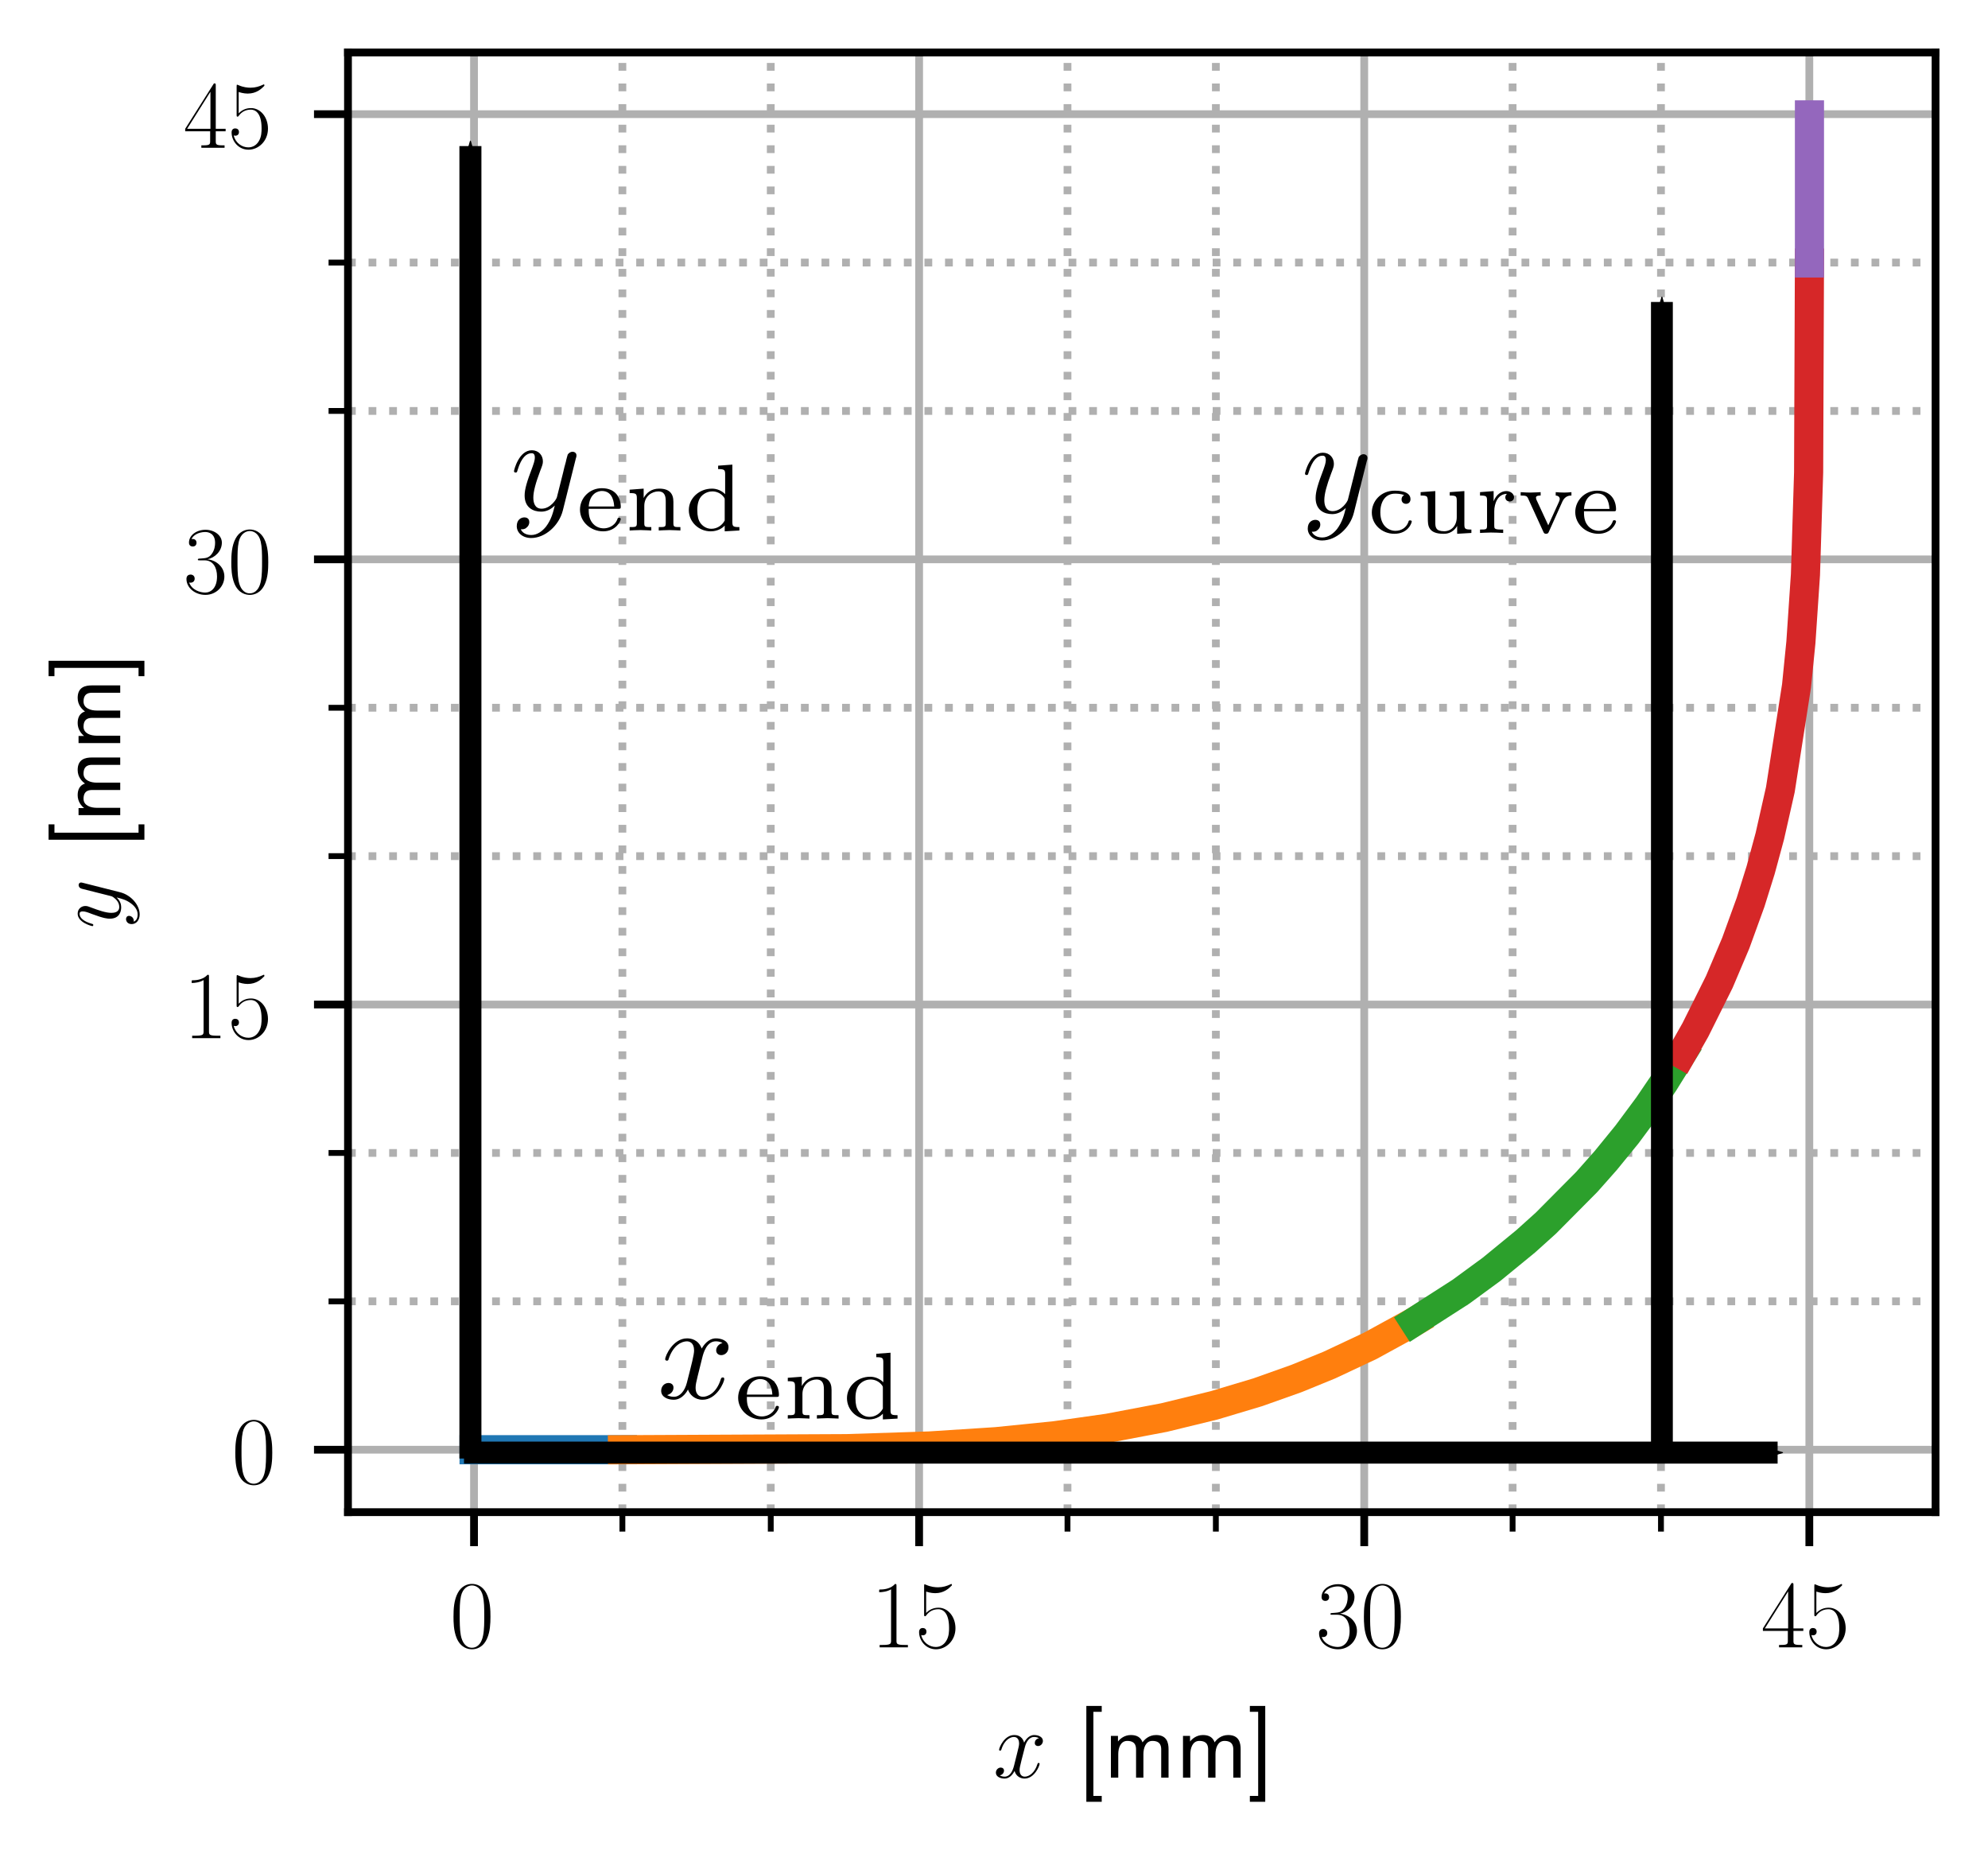 <?xml version="1.0" encoding="UTF-8" standalone="no"?>
<!-- Created with matplotlib (https://matplotlib.org/) -->

<svg
   xmlns:ns1="http://www.iki.fi/pav/software/textext/"
   xmlns:dc="http://purl.org/dc/elements/1.1/"
   xmlns:cc="http://creativecommons.org/ns#"
   xmlns:rdf="http://www.w3.org/1999/02/22-rdf-syntax-ns#"
   xmlns:svg="http://www.w3.org/2000/svg"
   xmlns="http://www.w3.org/2000/svg"
   xmlns:xlink="http://www.w3.org/1999/xlink"
   xmlns:sodipodi="http://sodipodi.sourceforge.net/DTD/sodipodi-0.dtd"
   xmlns:inkscape="http://www.inkscape.org/namespaces/inkscape"
   height="190.498pt"
   version="1.1"
   viewBox="0 0 204.708 190.498"
   width="204.708pt"
   id="svg576"
   sodipodi:docname="design.svg"
   inkscape:version="0.92.5 (2060ec1f9f, 2020-04-08)">
  <sodipodi:namedview
     pagecolor="#ffffff"
     bordercolor="#666666"
     borderopacity="1"
     objecttolerance="10"
     gridtolerance="10"
     guidetolerance="10"
     inkscape:pageopacity="0"
     inkscape:pageshadow="2"
     inkscape:window-width="1920"
     inkscape:window-height="1023"
     id="namedview578"
     showgrid="false"
     inkscape:zoom="3.2777778"
     inkscape:cx="125.86486"
     inkscape:cy="127.12882"
     inkscape:window-x="0"
     inkscape:window-y="28"
     inkscape:window-maximized="1"
     inkscape:current-layer="axes_1"
     fit-margin-top="5"
     fit-margin-left="5"
     fit-margin-bottom="5"
     fit-margin-right="5"
     inkscape:snap-global="false" />
  <defs
     id="defs4"
     style="stroke-linecap:butt;stroke-linejoin:round">
    <marker
       inkscape:stockid="Arrow1Send"
       orient="auto"
       refY="0"
       refX="0"
       id="Arrow1Send"
       style="overflow:visible;stroke-linecap:butt;stroke-linejoin:round"
       inkscape:isstock="true">
      <path
         id="path1614"
         d="M 0,0 5,-5 -12.5,0 5,5 Z"
         style="fill:#000000;fill-opacity:1;fill-rule:evenodd;stroke:#000000;stroke-width:1pt;stroke-linecap:butt;stroke-linejoin:round;stroke-opacity:1"
         transform="matrix(-0.2,0,0,-0.2,-1.2,0)"
         inkscape:connector-curvature="0" />
    </marker>
    <marker
       inkscape:stockid="Arrow1Sstart"
       orient="auto"
       refY="0"
       refX="0"
       id="Arrow1Sstart"
       style="overflow:visible;stroke-linecap:butt;stroke-linejoin:round"
       inkscape:isstock="true">
      <path
         id="path1611"
         d="M 0,0 5,-5 -12.5,0 5,5 Z"
         style="fill:#000000;fill-opacity:1;fill-rule:evenodd;stroke:#000000;stroke-width:1pt;stroke-linecap:butt;stroke-linejoin:round;stroke-opacity:1"
         transform="matrix(0.2,0,0,0.2,1.2,0)"
         inkscape:connector-curvature="0" />
    </marker>
    <style
       type="text/css"
       id="style2">
*{stroke-linecap:butt;stroke-linejoin:round;}
  </style>
    <marker
       inkscape:stockid="Arrow1Sstart"
       orient="auto"
       refY="0"
       refX="0"
       id="Arrow1Sstart-0"
       style="overflow:visible;stroke-linecap:butt;stroke-linejoin:round"
       inkscape:isstock="true">
      <path
         inkscape:connector-curvature="0"
         id="path1611-5"
         d="M 0,0 5,-5 -12.5,0 5,5 Z"
         style="fill:#000000;fill-opacity:1;fill-rule:evenodd;stroke:#000000;stroke-width:1pt;stroke-linecap:butt;stroke-linejoin:round;stroke-opacity:1"
         transform="matrix(0.2,0,0,0.2,1.2,0)" />
    </marker>
    <marker
       inkscape:stockid="Arrow1Send"
       orient="auto"
       refY="0"
       refX="0"
       id="Arrow1Send-8"
       style="overflow:visible;stroke-linecap:butt;stroke-linejoin:round"
       inkscape:isstock="true">
      <path
         inkscape:connector-curvature="0"
         id="path1614-5"
         d="M 0,0 5,-5 -12.5,0 5,5 Z"
         style="fill:#000000;fill-opacity:1;fill-rule:evenodd;stroke:#000000;stroke-width:1pt;stroke-linecap:butt;stroke-linejoin:round;stroke-opacity:1"
         transform="matrix(-0.2,0,0,-0.2,-1.2,0)" />
    </marker>
    <marker
       inkscape:stockid="Arrow1Sstart"
       orient="auto"
       refY="0"
       refX="0"
       id="Arrow1Sstart-0-0"
       style="overflow:visible;stroke-linecap:butt;stroke-linejoin:round"
       inkscape:isstock="true">
      <path
         inkscape:connector-curvature="0"
         id="path1611-5-7"
         d="M 0,0 5,-5 -12.5,0 5,5 Z"
         style="fill:#000000;fill-opacity:1;fill-rule:evenodd;stroke:#000000;stroke-width:1pt;stroke-linecap:butt;stroke-linejoin:round;stroke-opacity:1"
         transform="matrix(0.2,0,0,0.2,1.2,0)" />
    </marker>
    <marker
       inkscape:stockid="Arrow1Send"
       orient="auto"
       refY="0"
       refX="0"
       id="Arrow1Send-8-3"
       style="overflow:visible;stroke-linecap:butt;stroke-linejoin:round"
       inkscape:isstock="true">
      <path
         inkscape:connector-curvature="0"
         id="path1614-5-8"
         d="M 0,0 5,-5 -12.5,0 5,5 Z"
         style="fill:#000000;fill-opacity:1;fill-rule:evenodd;stroke:#000000;stroke-width:1pt;stroke-linecap:butt;stroke-linejoin:round;stroke-opacity:1"
         transform="matrix(-0.2,0,0,-0.2,-1.2,0)" />
    </marker>
  </defs>
  <g
     id="figure_1"
     style="stroke-linecap:butt;stroke-linejoin:round"
     transform="translate(-5.892,-19.702)">
    <g
       id="patch_1"
       style="stroke-linecap:butt;stroke-linejoin:round" />
    <g
       id="axes_1"
       style="stroke-linecap:butt;stroke-linejoin:round">
      <g
         id="patch_2"
         style="stroke-linecap:butt;stroke-linejoin:round">
        <path
           d="M 41.725,175.382 H 205.2 V 25.102 H 41.725 Z"
           style="fill:#ffffff;stroke-linecap:butt;stroke-linejoin:round"
           id="path9"
           inkscape:connector-curvature="0" />
      </g>
      <g
         id="matplotlib.axis_1"
         style="stroke-linecap:butt;stroke-linejoin:round">
        <g
           id="xtick_1"
           style="stroke-linecap:butt;stroke-linejoin:round">
          <g
             id="line2d_1"
             style="stroke-linecap:butt;stroke-linejoin:round">
            <path
               clip-path="url(#p5f405e7266)"
               d="M 54.703,175.382 V 25.102"
               style="fill:none;stroke:#b0b0b0;stroke-width:0.8;stroke-linecap:square;stroke-linejoin:round"
               id="path12"
               inkscape:connector-curvature="0" />
          </g>
          <g
             id="line2d_2"
             style="stroke-linecap:butt;stroke-linejoin:round">
            <defs
               id="defs16">
              <path
                 d="M 0,0 V 3.5"
                 id="m0671fa38b4"
                 style="stroke:#000000;stroke-width:0.8;stroke-linecap:butt;stroke-linejoin:round"
                 inkscape:connector-curvature="0" />
            </defs>
            <g
               id="g20"
               style="stroke-linecap:butt;stroke-linejoin:round">
              <use
                 style="stroke:#000000;stroke-width:0.8;stroke-linecap:butt;stroke-linejoin:round"
                 x="54.703"
                 xlink:href="#m0671fa38b4"
                 y="175.382"
                 id="use18"
                 width="100%"
                 height="100%" />
            </g>
          </g>
          <g
             id="text_1"
             style="stroke-linecap:butt;stroke-linejoin:round">
            <!-- $0$ -->
            <defs
               id="defs24">
              <path
                 d="M 42,31.641 C 42,37.75 41.906,48.125 37.703,56.109 34,63.109 28.094,65.594 22.906,65.594 18.094,65.594 12,63.406 8.203,56.203 4.203,48.719 3.797,39.438 3.797,31.641 3.797,25.953 3.906,17.281 7,9.672 11.297,-0.609 19,-2 22.906,-2 27.5,-2 34.5,-0.109 38.594,9.375 41.594,16.281 42,24.359 42,31.641 Z M 22.906,-0.406 c -6.406,0 -10.203,5.484 -11.609,13.094 -1.094,5.875 -1.094,14.469 -1.094,20.062 0,7.688 0,14.078 1.297,20.172 C 13.406,61.391 19,64 22.906,64 27,64 32.297,61.297 34.203,53.125 35.5,47.438 35.594,40.734 35.594,32.75 c 0,-6.5 0,-14.484 -1.188,-20.375 -2.109,-10.891 -8,-12.781 -11.5,-12.781 z"
                 id="CMR17-48"
                 inkscape:connector-curvature="0"
                 style="stroke-linecap:butt;stroke-linejoin:round" />
            </defs>
            <g
               transform="matrix(0.1,0,0,-0.1,52.212,189.3)"
               id="g28"
               style="stroke-linecap:butt;stroke-linejoin:round">
              <use
                 transform="scale(0.996)"
                 xlink:href="#CMR17-48"
                 id="use26"
                 style="stroke-linecap:butt;stroke-linejoin:round"
                 x="0"
                 y="0"
                 width="100%"
                 height="100%" />
            </g>
          </g>
        </g>
        <g
           id="xtick_2"
           style="stroke-linecap:butt;stroke-linejoin:round">
          <g
             id="line2d_3"
             style="stroke-linecap:butt;stroke-linejoin:round">
            <path
               clip-path="url(#p5f405e7266)"
               d="M 100.536,175.382 V 25.102"
               style="fill:none;stroke:#b0b0b0;stroke-width:0.8;stroke-linecap:square;stroke-linejoin:round"
               id="path32"
               inkscape:connector-curvature="0" />
          </g>
          <g
             id="line2d_4"
             style="stroke-linecap:butt;stroke-linejoin:round">
            <g
               id="g37"
               style="stroke-linecap:butt;stroke-linejoin:round">
              <use
                 style="stroke:#000000;stroke-width:0.8;stroke-linecap:butt;stroke-linejoin:round"
                 x="100.536"
                 xlink:href="#m0671fa38b4"
                 y="175.382"
                 id="use35"
                 width="100%"
                 height="100%" />
            </g>
          </g>
          <g
             id="text_2"
             style="stroke-linecap:butt;stroke-linejoin:round">
            <!-- $15$ -->
            <defs
               id="defs42">
              <path
                 d="M 26.594,63.406 C 26.594,65.5 26.5,65.5 25.094,65.5 21.203,61.188 15.297,59.797 9.703,59.797 c -0.297,0 -0.797,0 -0.906,-0.297 C 8.703,59.297 8.703,59.094 8.703,57 11.797,57 17,57.594 21,59.984 V 7.203 C 21,3.688 20.797,2.5 12.203,2.5 h -3 V 0 C 14,0 19,0 23.797,0 28.594,0 33.594,0 38.406,0 v 2.5 h -3 c -8.609,0 -8.812,1.094 -8.812,4.656 z"
                 id="CMR17-49"
                 inkscape:connector-curvature="0"
                 style="stroke-linecap:butt;stroke-linejoin:round" />
              <path
                 d="M 11.406,57.688 C 12.406,57.281 16.5,56 20.703,56 30,56 35.094,61.109 38,64.062 38,64.953 38,65.5 37.406,65.5 c -0.109,0 -0.312,0 -1.109,-0.453 -3.5,-1.641 -7.594,-2.969 -12.594,-2.969 -3,0 -7.5,0.406 -12.406,2.594 -1.094,0.5 -1.297,0.5 -1.391,0.5 -0.5,0 -0.609,-0.109 -0.609,-2.094 v -28.656 c 0,-1.781 0,-2.281 1,-2.281 0.5,0 0.703,0.203 1.203,0.891 3.203,4.484 7.594,6.375 12.594,6.375 3.5,0 11,-2.188 11,-19.266 0,-3.188 0,-8.969 -3,-13.562 -2.5,-4.094 -6.391,-6.188 -10.688,-6.188 C 14.797,0.391 8.094,5 6.297,12.719 6.703,12.609 7.5,12.422 7.906,12.422 c 1.297,0 3.797,0.703 3.797,3.797 C 11.703,18.906 9.797,20 7.906,20 5.594,20 4.094,18.594 4.094,15.797 4.094,7.094 11,-2 21.594,-2 c 10.312,0 20.109,8.875 20.109,21.75 0,11.969 -7.797,21.25 -17.5,21.25 -5.109,0 -9.406,-1.891 -12.797,-5.469 z"
                 id="CMR17-53"
                 inkscape:connector-curvature="0"
                 style="stroke-linecap:butt;stroke-linejoin:round" />
            </defs>
            <g
               transform="matrix(0.1,0,0,-0.1,95.555,189.3)"
               id="g48"
               style="stroke-linecap:butt;stroke-linejoin:round">
              <use
                 transform="scale(0.996)"
                 xlink:href="#CMR17-49"
                 id="use44"
                 style="stroke-linecap:butt;stroke-linejoin:round"
                 x="0"
                 y="0"
                 width="100%"
                 height="100%" />
              <use
                 transform="matrix(0.996,0,0,0.996,45.69,0)"
                 xlink:href="#CMR17-53"
                 id="use46"
                 style="stroke-linecap:butt;stroke-linejoin:round"
                 x="0"
                 y="0"
                 width="100%"
                 height="100%" />
            </g>
          </g>
        </g>
        <g
           id="xtick_3"
           style="stroke-linecap:butt;stroke-linejoin:round">
          <g
             id="line2d_5"
             style="stroke-linecap:butt;stroke-linejoin:round">
            <path
               clip-path="url(#p5f405e7266)"
               d="M 146.369,175.382 V 25.102"
               style="fill:none;stroke:#b0b0b0;stroke-width:0.8;stroke-linecap:square;stroke-linejoin:round"
               id="path52"
               inkscape:connector-curvature="0" />
          </g>
          <g
             id="line2d_6"
             style="stroke-linecap:butt;stroke-linejoin:round">
            <g
               id="g57"
               style="stroke-linecap:butt;stroke-linejoin:round">
              <use
                 style="stroke:#000000;stroke-width:0.8;stroke-linecap:butt;stroke-linejoin:round"
                 x="146.369"
                 xlink:href="#m0671fa38b4"
                 y="175.382"
                 id="use55"
                 width="100%"
                 height="100%" />
            </g>
          </g>
          <g
             id="text_3"
             style="stroke-linecap:butt;stroke-linejoin:round">
            <!-- $30$ -->
            <defs
               id="defs61">
              <path
                 d="M 22.094,33.703 C 31,33.703 34.906,25.969 34.906,17.031 34.906,5 28.5,0.391 22.703,0.391 c -5.297,0 -13.906,2.641 -16.609,10.438 0.5,-0.203 1,-0.203 1.5,-0.203 2.406,0 4.203,1.594 4.203,4.188 C 11.797,17.703 9.594,19 7.594,19 5.906,19 3.297,18.203 3.297,14.469 3.297,5.234 12.297,-2 22.906,-2 34,-2 42.5,6.719 42.5,16.953 c 0,9.719 -8,16.75 -17.5,17.844 C 32.594,36.375 39.906,43.062 39.906,52.016 39.906,59.688 32,65.297 23,65.297 c -9.094,0 -17.094,-5.469 -17.094,-13.281 C 5.906,48.594 8.5,48 9.797,48 c 2.109,0 3.906,1.297 3.906,3.891 0,2.578 -1.797,3.875 -3.906,3.875 -0.391,0 -0.891,0 -1.297,-0.188 C 11.406,61.859 19.297,63 22.797,63 c 3.5,0 10.109,-1.672 10.109,-11.125 0,-2.766 -0.406,-7.688 -3.812,-12.031 C 26.094,36 22.703,36 19.406,35.688 c -0.5,0 -2.812,-0.234 -3.203,-0.234 C 15.5,35.359 15.094,35.266 15.094,34.5 c 0,-0.703 0.109,-0.797 2.109,-0.797 z"
                 id="CMR17-51"
                 inkscape:connector-curvature="0"
                 style="stroke-linecap:butt;stroke-linejoin:round" />
            </defs>
            <g
               transform="matrix(0.1,0,0,-0.1,141.388,189.3)"
               id="g67"
               style="stroke-linecap:butt;stroke-linejoin:round">
              <use
                 transform="scale(0.996)"
                 xlink:href="#CMR17-51"
                 id="use63"
                 style="stroke-linecap:butt;stroke-linejoin:round"
                 x="0"
                 y="0"
                 width="100%"
                 height="100%" />
              <use
                 transform="matrix(0.996,0,0,0.996,45.69,0)"
                 xlink:href="#CMR17-48"
                 id="use65"
                 style="stroke-linecap:butt;stroke-linejoin:round"
                 x="0"
                 y="0"
                 width="100%"
                 height="100%" />
            </g>
          </g>
        </g>
        <g
           id="xtick_4"
           style="stroke-linecap:butt;stroke-linejoin:round">
          <g
             id="line2d_7"
             style="stroke-linecap:butt;stroke-linejoin:round">
            <path
               clip-path="url(#p5f405e7266)"
               d="M 192.202,175.382 V 25.102"
               style="fill:none;stroke:#b0b0b0;stroke-width:0.8;stroke-linecap:square;stroke-linejoin:round"
               id="path71"
               inkscape:connector-curvature="0" />
          </g>
          <g
             id="line2d_8"
             style="stroke-linecap:butt;stroke-linejoin:round">
            <g
               id="g76"
               style="stroke-linecap:butt;stroke-linejoin:round">
              <use
                 style="stroke:#000000;stroke-width:0.8;stroke-linecap:butt;stroke-linejoin:round"
                 x="192.202"
                 xlink:href="#m0671fa38b4"
                 y="175.382"
                 id="use74"
                 width="100%"
                 height="100%" />
            </g>
          </g>
          <g
             id="text_4"
             style="stroke-linecap:butt;stroke-linejoin:round">
            <!-- $45$ -->
            <defs
               id="defs80">
              <path
                 d="M 33.594,64.406 C 33.594,66.5 33.5,66.5 31.703,66.5 L 2,19.594 V 17 H 27.797 V 7.141 C 27.797,3.5 27.594,2.5 20.594,2.5 H 18.703 V 0 c 3.203,0 8.594,0 12,0 3.391,0 8.797,0 12,0 v 2.5 h -1.906 c -7,0 -7.203,1 -7.203,4.641 V 17 h 10.203 v 2.594 H 33.594 Z m -5.5,-6.547 V 19.594 H 4 Z"
                 id="CMR17-52"
                 inkscape:connector-curvature="0"
                 style="stroke-linecap:butt;stroke-linejoin:round" />
            </defs>
            <g
               transform="matrix(0.1,0,0,-0.1,187.221,189.3)"
               id="g86"
               style="stroke-linecap:butt;stroke-linejoin:round">
              <use
                 transform="scale(0.996)"
                 xlink:href="#CMR17-52"
                 id="use82"
                 style="stroke-linecap:butt;stroke-linejoin:round"
                 x="0"
                 y="0"
                 width="100%"
                 height="100%" />
              <use
                 transform="matrix(0.996,0,0,0.996,45.69,0)"
                 xlink:href="#CMR17-53"
                 id="use84"
                 style="stroke-linecap:butt;stroke-linejoin:round"
                 x="0"
                 y="0"
                 width="100%"
                 height="100%" />
            </g>
          </g>
        </g>
        <g
           id="xtick_5"
           style="stroke-linecap:butt;stroke-linejoin:round">
          <g
             id="line2d_9"
             style="stroke-linecap:butt;stroke-linejoin:round">
            <path
               clip-path="url(#p5f405e7266)"
               d="M 69.981,175.382 V 25.102"
               style="fill:none;stroke:#b0b0b0;stroke-width:0.8;stroke-linecap:butt;stroke-linejoin:round;stroke-dasharray:0.8, 1.32;stroke-dashoffset:0"
               id="path90"
               inkscape:connector-curvature="0" />
          </g>
          <g
             id="line2d_10"
             style="stroke-linecap:butt;stroke-linejoin:round">
            <defs
               id="defs94">
              <path
                 d="M 0,0 V 2"
                 id="me202dc842f"
                 style="stroke:#000000;stroke-width:0.6;stroke-linecap:butt;stroke-linejoin:round"
                 inkscape:connector-curvature="0" />
            </defs>
            <g
               id="g98"
               style="stroke-linecap:butt;stroke-linejoin:round">
              <use
                 style="stroke:#000000;stroke-width:0.6;stroke-linecap:butt;stroke-linejoin:round"
                 x="69.981"
                 xlink:href="#me202dc842f"
                 y="175.382"
                 id="use96"
                 width="100%"
                 height="100%" />
            </g>
          </g>
        </g>
        <g
           id="xtick_6"
           style="stroke-linecap:butt;stroke-linejoin:round">
          <g
             id="line2d_11"
             style="stroke-linecap:butt;stroke-linejoin:round">
            <path
               clip-path="url(#p5f405e7266)"
               d="M 85.258,175.382 V 25.102"
               style="fill:none;stroke:#b0b0b0;stroke-width:0.8;stroke-linecap:butt;stroke-linejoin:round;stroke-dasharray:0.8, 1.32;stroke-dashoffset:0"
               id="path102"
               inkscape:connector-curvature="0" />
          </g>
          <g
             id="line2d_12"
             style="stroke-linecap:butt;stroke-linejoin:round">
            <g
               id="g107"
               style="stroke-linecap:butt;stroke-linejoin:round">
              <use
                 style="stroke:#000000;stroke-width:0.6;stroke-linecap:butt;stroke-linejoin:round"
                 x="85.258"
                 xlink:href="#me202dc842f"
                 y="175.382"
                 id="use105"
                 width="100%"
                 height="100%" />
            </g>
          </g>
        </g>
        <g
           id="xtick_7"
           style="stroke-linecap:butt;stroke-linejoin:round">
          <g
             id="line2d_13"
             style="stroke-linecap:butt;stroke-linejoin:round">
            <path
               clip-path="url(#p5f405e7266)"
               d="M 115.814,175.382 V 25.102"
               style="fill:none;stroke:#b0b0b0;stroke-width:0.8;stroke-linecap:butt;stroke-linejoin:round;stroke-dasharray:0.8, 1.32;stroke-dashoffset:0"
               id="path111"
               inkscape:connector-curvature="0" />
          </g>
          <g
             id="line2d_14"
             style="stroke-linecap:butt;stroke-linejoin:round">
            <g
               id="g116"
               style="stroke-linecap:butt;stroke-linejoin:round">
              <use
                 style="stroke:#000000;stroke-width:0.6;stroke-linecap:butt;stroke-linejoin:round"
                 x="115.814"
                 xlink:href="#me202dc842f"
                 y="175.382"
                 id="use114"
                 width="100%"
                 height="100%" />
            </g>
          </g>
        </g>
        <g
           id="xtick_8"
           style="stroke-linecap:butt;stroke-linejoin:round">
          <g
             id="line2d_15"
             style="stroke-linecap:butt;stroke-linejoin:round">
            <path
               clip-path="url(#p5f405e7266)"
               d="M 131.091,175.382 V 25.102"
               style="fill:none;stroke:#b0b0b0;stroke-width:0.8;stroke-linecap:butt;stroke-linejoin:round;stroke-dasharray:0.8, 1.32;stroke-dashoffset:0"
               id="path120"
               inkscape:connector-curvature="0" />
          </g>
          <g
             id="line2d_16"
             style="stroke-linecap:butt;stroke-linejoin:round">
            <g
               id="g125"
               style="stroke-linecap:butt;stroke-linejoin:round">
              <use
                 style="stroke:#000000;stroke-width:0.6;stroke-linecap:butt;stroke-linejoin:round"
                 x="131.091"
                 xlink:href="#me202dc842f"
                 y="175.382"
                 id="use123"
                 width="100%"
                 height="100%" />
            </g>
          </g>
        </g>
        <g
           id="xtick_9"
           style="stroke-linecap:butt;stroke-linejoin:round">
          <g
             id="line2d_17"
             style="stroke-linecap:butt;stroke-linejoin:round">
            <path
               clip-path="url(#p5f405e7266)"
               d="M 161.647,175.382 V 25.102"
               style="fill:none;stroke:#b0b0b0;stroke-width:0.8;stroke-linecap:butt;stroke-linejoin:round;stroke-dasharray:0.8, 1.32;stroke-dashoffset:0"
               id="path129"
               inkscape:connector-curvature="0" />
          </g>
          <g
             id="line2d_18"
             style="stroke-linecap:butt;stroke-linejoin:round">
            <g
               id="g134"
               style="stroke-linecap:butt;stroke-linejoin:round">
              <use
                 style="stroke:#000000;stroke-width:0.6;stroke-linecap:butt;stroke-linejoin:round"
                 x="161.647"
                 xlink:href="#me202dc842f"
                 y="175.382"
                 id="use132"
                 width="100%"
                 height="100%" />
            </g>
          </g>
        </g>
        <g
           id="xtick_10"
           style="stroke-linecap:butt;stroke-linejoin:round">
          <g
             id="line2d_19"
             style="stroke-linecap:butt;stroke-linejoin:round">
            <path
               clip-path="url(#p5f405e7266)"
               d="M 176.925,175.382 V 25.102"
               style="fill:none;stroke:#b0b0b0;stroke-width:0.8;stroke-linecap:butt;stroke-linejoin:round;stroke-dasharray:0.8, 1.32;stroke-dashoffset:0"
               id="path138"
               inkscape:connector-curvature="0" />
          </g>
          <g
             id="line2d_20"
             style="stroke-linecap:butt;stroke-linejoin:round">
            <g
               id="g143"
               style="stroke-linecap:butt;stroke-linejoin:round">
              <use
                 style="stroke:#000000;stroke-width:0.6;stroke-linecap:butt;stroke-linejoin:round"
                 x="176.925"
                 xlink:href="#me202dc842f"
                 y="175.382"
                 id="use141"
                 width="100%"
                 height="100%" />
            </g>
          </g>
        </g>
        <g
           id="text_5"
           style="stroke-linecap:butt;stroke-linejoin:round">
          <!-- $x$ [mm] -->
          <defs
             id="defs151">
            <path
               d="M 47.406,40.719 C 44.203,40.109 43,37.719 43,35.828 43,33.422 44.906,32.625 46.297,32.625 c 3,0 5.109,2.594 5.109,5.297 0,4.188 -4.812,6.078 -9,6.078 C 36.297,44 32.906,38.016 32,36.125 29.703,44 23.5,44 21.703,44 11.5,44 6.094,30.938 6.094,28.734 6.094,28.344 6.5,27.844 7.203,27.844 c 0.797,0 1,0.594 1.203,1 3.391,11.078 10.094,13.172 13,13.172 4.5,0 5.391,-4.203 5.391,-6.594 0,-2.188 -0.594,-4.484 -1.797,-9.281 L 21.594,12.469 C 20.094,6.484 17.203,1 11.906,1 c -0.5,0 -3,0 -5.109,1.297 3.609,0.703 4.406,3.688 4.406,4.891 0,2 -1.5,3.188 -3.406,3.188 -2.391,0 -5,-2.094 -5,-5.281 C 2.797,0.891 7.5,-1 11.797,-1 16.594,-1 20,2.797 22.094,6.891 23.703,1 28.703,-1 32.406,-1 42.594,-1 48,12.078 48,14.266 c 0,0.5 -0.406,0.906 -1,0.906 -0.906,0 -1,-0.5 -1.297,-1.297 C 43,5.094 37.203,1 32.703,1 c -3.5,0 -5.406,2.594 -5.406,6.688 0,2.188 0.406,3.781 2,10.375 l 3.5,13.562 c 1.5,6 4.906,10.391 9.5,10.391 0.203,0 3,0 5.109,-1.297 z"
               id="CMMI12-120"
               inkscape:connector-curvature="0"
               style="stroke-linecap:butt;stroke-linejoin:round" />
            <path
               d="m 25.203,-25 v 6.062 H 16.594 V 68 h 8.609 v 6.078 H 9.297 V -25 Z"
               id="CMSS17-91"
               inkscape:connector-curvature="0"
               style="stroke-linecap:butt;stroke-linejoin:round" />
            <path
               d="M 67,29.328 C 67,36.062 65.297,44 54.094,44 c -7.5,0 -12,-4.688 -14,-7.578 C 38.297,41.719 34.094,44 28.094,44 21.297,44 17,40.125 14.703,37.328 V 43.094 H 7.406 V 0 H 15 v 24.359 c 0,5.938 2.203,13.578 9.297,13.578 9.109,0 9.109,-6.438 9.109,-9.359 V 0 H 41 v 24.359 c 0,5.938 2.203,13.578 9.297,13.578 9.109,0 9.109,-6.438 9.109,-9.359 V 0 H 67 Z"
               id="CMSS17-109"
               inkscape:connector-curvature="0"
               style="stroke-linecap:butt;stroke-linejoin:round" />
            <path
               d="M 17.906,74.078 H 2 V 68 h 8.594 V -18.938 H 2 V -25 h 15.906 z"
               id="CMSS17-93"
               inkscape:connector-curvature="0"
               style="stroke-linecap:butt;stroke-linejoin:round" />
          </defs>
          <g
             transform="matrix(0.1,0,0,-0.1,108.162,202.709)"
             id="g163"
             style="stroke-linecap:butt;stroke-linejoin:round">
            <use
               transform="scale(0.996)"
               xlink:href="#CMMI12-120"
               id="use153"
               style="stroke-linecap:butt;stroke-linejoin:round"
               x="0"
               y="0"
               width="100%"
               height="100%" />
            <use
               transform="matrix(0.996,0,0,0.996,86.663,0)"
               xlink:href="#CMSS17-91"
               id="use155"
               style="stroke-linecap:butt;stroke-linejoin:round"
               x="0"
               y="0"
               width="100%"
               height="100%" />
            <use
               transform="matrix(0.996,0,0,0.996,113.849,0)"
               xlink:href="#CMSS17-109"
               id="use157"
               style="stroke-linecap:butt;stroke-linejoin:round"
               x="0"
               y="0"
               width="100%"
               height="100%" />
            <use
               transform="matrix(0.996,0,0,0.996,188.078,0)"
               xlink:href="#CMSS17-109"
               id="use159"
               style="stroke-linecap:butt;stroke-linejoin:round"
               x="0"
               y="0"
               width="100%"
               height="100%" />
            <use
               transform="matrix(0.996,0,0,0.996,262.307,0)"
               xlink:href="#CMSS17-93"
               id="use161"
               style="stroke-linecap:butt;stroke-linejoin:round"
               x="0"
               y="0"
               width="100%"
               height="100%" />
          </g>
        </g>
      </g>
      <g
         id="matplotlib.axis_2"
         style="stroke-linecap:butt;stroke-linejoin:round">
        <g
           id="ytick_1"
           style="stroke-linecap:butt;stroke-linejoin:round">
          <g
             id="line2d_21"
             style="stroke-linecap:butt;stroke-linejoin:round">
            <path
               clip-path="url(#p5f405e7266)"
               d="M 41.725,168.954 H 205.2"
               style="fill:none;stroke:#b0b0b0;stroke-width:0.8;stroke-linecap:square;stroke-linejoin:round"
               id="path167"
               inkscape:connector-curvature="0" />
          </g>
          <g
             id="line2d_22"
             style="stroke-linecap:butt;stroke-linejoin:round">
            <defs
               id="defs171">
              <path
                 d="M 0,0 H -3.5"
                 id="mae2a19e183"
                 style="stroke:#000000;stroke-width:0.8;stroke-linecap:butt;stroke-linejoin:round"
                 inkscape:connector-curvature="0" />
            </defs>
            <g
               id="g175"
               style="stroke-linecap:butt;stroke-linejoin:round">
              <use
                 style="stroke:#000000;stroke-width:0.8;stroke-linecap:butt;stroke-linejoin:round"
                 x="41.725"
                 xlink:href="#mae2a19e183"
                 y="168.954"
                 id="use173"
                 width="100%"
                 height="100%" />
            </g>
          </g>
          <g
             id="text_6"
             style="stroke-linecap:butt;stroke-linejoin:round">
            <!-- $0$ -->
            <g
               transform="matrix(0.1,0,0,-0.1,29.744,172.413)"
               id="g180"
               style="stroke-linecap:butt;stroke-linejoin:round">
              <use
                 transform="scale(0.996)"
                 xlink:href="#CMR17-48"
                 id="use178"
                 style="stroke-linecap:butt;stroke-linejoin:round"
                 x="0"
                 y="0"
                 width="100%"
                 height="100%" />
            </g>
          </g>
        </g>
        <g
           id="ytick_2"
           style="stroke-linecap:butt;stroke-linejoin:round">
          <g
             id="line2d_23"
             style="stroke-linecap:butt;stroke-linejoin:round">
            <path
               clip-path="url(#p5f405e7266)"
               d="M 41.725,123.121 H 205.2"
               style="fill:none;stroke:#b0b0b0;stroke-width:0.8;stroke-linecap:square;stroke-linejoin:round"
               id="path184"
               inkscape:connector-curvature="0" />
          </g>
          <g
             id="line2d_24"
             style="stroke-linecap:butt;stroke-linejoin:round">
            <g
               id="g189"
               style="stroke-linecap:butt;stroke-linejoin:round">
              <use
                 style="stroke:#000000;stroke-width:0.8;stroke-linecap:butt;stroke-linejoin:round"
                 x="41.725"
                 xlink:href="#mae2a19e183"
                 y="123.121"
                 id="use187"
                 width="100%"
                 height="100%" />
            </g>
          </g>
          <g
             id="text_7"
             style="stroke-linecap:butt;stroke-linejoin:round">
            <!-- $15$ -->
            <g
               transform="matrix(0.1,0,0,-0.1,24.763,126.58)"
               id="g196"
               style="stroke-linecap:butt;stroke-linejoin:round">
              <use
                 transform="scale(0.996)"
                 xlink:href="#CMR17-49"
                 id="use192"
                 style="stroke-linecap:butt;stroke-linejoin:round"
                 x="0"
                 y="0"
                 width="100%"
                 height="100%" />
              <use
                 transform="matrix(0.996,0,0,0.996,45.69,0)"
                 xlink:href="#CMR17-53"
                 id="use194"
                 style="stroke-linecap:butt;stroke-linejoin:round"
                 x="0"
                 y="0"
                 width="100%"
                 height="100%" />
            </g>
          </g>
        </g>
        <g
           id="ytick_3"
           style="stroke-linecap:butt;stroke-linejoin:round">
          <g
             id="line2d_25"
             style="stroke-linecap:butt;stroke-linejoin:round">
            <path
               clip-path="url(#p5f405e7266)"
               d="M 41.725,77.288 H 205.2"
               style="fill:none;stroke:#b0b0b0;stroke-width:0.8;stroke-linecap:square;stroke-linejoin:round"
               id="path200"
               inkscape:connector-curvature="0" />
          </g>
          <g
             id="line2d_26"
             style="stroke-linecap:butt;stroke-linejoin:round">
            <g
               id="g205"
               style="stroke-linecap:butt;stroke-linejoin:round">
              <use
                 style="stroke:#000000;stroke-width:0.8;stroke-linecap:butt;stroke-linejoin:round"
                 x="41.725"
                 xlink:href="#mae2a19e183"
                 y="77.288"
                 id="use203"
                 width="100%"
                 height="100%" />
            </g>
          </g>
          <g
             id="text_8"
             style="stroke-linecap:butt;stroke-linejoin:round">
            <!-- $30$ -->
            <g
               transform="matrix(0.1,0,0,-0.1,24.763,80.747)"
               id="g212"
               style="stroke-linecap:butt;stroke-linejoin:round">
              <use
                 transform="scale(0.996)"
                 xlink:href="#CMR17-51"
                 id="use208"
                 style="stroke-linecap:butt;stroke-linejoin:round"
                 x="0"
                 y="0"
                 width="100%"
                 height="100%" />
              <use
                 transform="matrix(0.996,0,0,0.996,45.69,0)"
                 xlink:href="#CMR17-48"
                 id="use210"
                 style="stroke-linecap:butt;stroke-linejoin:round"
                 x="0"
                 y="0"
                 width="100%"
                 height="100%" />
            </g>
          </g>
        </g>
        <g
           id="ytick_4"
           style="stroke-linecap:butt;stroke-linejoin:round">
          <g
             id="line2d_27"
             style="stroke-linecap:butt;stroke-linejoin:round">
            <path
               clip-path="url(#p5f405e7266)"
               d="M 41.725,31.455 H 205.2"
               style="fill:none;stroke:#b0b0b0;stroke-width:0.8;stroke-linecap:square;stroke-linejoin:round"
               id="path216"
               inkscape:connector-curvature="0" />
          </g>
          <g
             id="line2d_28"
             style="stroke-linecap:butt;stroke-linejoin:round">
            <g
               id="g221"
               style="stroke-linecap:butt;stroke-linejoin:round">
              <use
                 style="stroke:#000000;stroke-width:0.8;stroke-linecap:butt;stroke-linejoin:round"
                 x="41.725"
                 xlink:href="#mae2a19e183"
                 y="31.455"
                 id="use219"
                 width="100%"
                 height="100%" />
            </g>
          </g>
          <g
             id="text_9"
             style="stroke-linecap:butt;stroke-linejoin:round">
            <!-- $45$ -->
            <g
               transform="matrix(0.1,0,0,-0.1,24.763,34.914)"
               id="g228"
               style="stroke-linecap:butt;stroke-linejoin:round">
              <use
                 transform="scale(0.996)"
                 xlink:href="#CMR17-52"
                 id="use224"
                 style="stroke-linecap:butt;stroke-linejoin:round"
                 x="0"
                 y="0"
                 width="100%"
                 height="100%" />
              <use
                 transform="matrix(0.996,0,0,0.996,45.69,0)"
                 xlink:href="#CMR17-53"
                 id="use226"
                 style="stroke-linecap:butt;stroke-linejoin:round"
                 x="0"
                 y="0"
                 width="100%"
                 height="100%" />
            </g>
          </g>
        </g>
        <g
           id="ytick_5"
           style="stroke-linecap:butt;stroke-linejoin:round">
          <g
             id="line2d_29"
             style="stroke-linecap:butt;stroke-linejoin:round">
            <path
               clip-path="url(#p5f405e7266)"
               d="M 41.725,153.676 H 205.2"
               style="fill:none;stroke:#b0b0b0;stroke-width:0.8;stroke-linecap:butt;stroke-linejoin:round;stroke-dasharray:0.8, 1.32;stroke-dashoffset:0"
               id="path232"
               inkscape:connector-curvature="0" />
          </g>
          <g
             id="line2d_30"
             style="stroke-linecap:butt;stroke-linejoin:round">
            <defs
               id="defs236">
              <path
                 d="M 0,0 H -2"
                 id="m635f23bbd9"
                 style="stroke:#000000;stroke-width:0.6;stroke-linecap:butt;stroke-linejoin:round"
                 inkscape:connector-curvature="0" />
            </defs>
            <g
               id="g240"
               style="stroke-linecap:butt;stroke-linejoin:round">
              <use
                 style="stroke:#000000;stroke-width:0.6;stroke-linecap:butt;stroke-linejoin:round"
                 x="41.725"
                 xlink:href="#m635f23bbd9"
                 y="153.677"
                 id="use238"
                 width="100%"
                 height="100%" />
            </g>
          </g>
        </g>
        <g
           id="ytick_6"
           style="stroke-linecap:butt;stroke-linejoin:round">
          <g
             id="line2d_31"
             style="stroke-linecap:butt;stroke-linejoin:round">
            <path
               clip-path="url(#p5f405e7266)"
               d="M 41.725,138.399 H 205.2"
               style="fill:none;stroke:#b0b0b0;stroke-width:0.8;stroke-linecap:butt;stroke-linejoin:round;stroke-dasharray:0.8, 1.32;stroke-dashoffset:0"
               id="path244"
               inkscape:connector-curvature="0" />
          </g>
          <g
             id="line2d_32"
             style="stroke-linecap:butt;stroke-linejoin:round">
            <g
               id="g249"
               style="stroke-linecap:butt;stroke-linejoin:round">
              <use
                 style="stroke:#000000;stroke-width:0.6;stroke-linecap:butt;stroke-linejoin:round"
                 x="41.725"
                 xlink:href="#m635f23bbd9"
                 y="138.399"
                 id="use247"
                 width="100%"
                 height="100%" />
            </g>
          </g>
        </g>
        <g
           id="ytick_7"
           style="stroke-linecap:butt;stroke-linejoin:round">
          <g
             id="line2d_33"
             style="stroke-linecap:butt;stroke-linejoin:round">
            <path
               clip-path="url(#p5f405e7266)"
               d="M 41.725,107.843 H 205.2"
               style="fill:none;stroke:#b0b0b0;stroke-width:0.8;stroke-linecap:butt;stroke-linejoin:round;stroke-dasharray:0.8, 1.32;stroke-dashoffset:0"
               id="path253"
               inkscape:connector-curvature="0" />
          </g>
          <g
             id="line2d_34"
             style="stroke-linecap:butt;stroke-linejoin:round">
            <g
               id="g258"
               style="stroke-linecap:butt;stroke-linejoin:round">
              <use
                 style="stroke:#000000;stroke-width:0.6;stroke-linecap:butt;stroke-linejoin:round"
                 x="41.725"
                 xlink:href="#m635f23bbd9"
                 y="107.843"
                 id="use256"
                 width="100%"
                 height="100%" />
            </g>
          </g>
        </g>
        <g
           id="ytick_8"
           style="stroke-linecap:butt;stroke-linejoin:round">
          <g
             id="line2d_35"
             style="stroke-linecap:butt;stroke-linejoin:round">
            <path
               clip-path="url(#p5f405e7266)"
               d="M 41.725,92.566 H 205.2"
               style="fill:none;stroke:#b0b0b0;stroke-width:0.8;stroke-linecap:butt;stroke-linejoin:round;stroke-dasharray:0.8, 1.32;stroke-dashoffset:0"
               id="path262"
               inkscape:connector-curvature="0" />
          </g>
          <g
             id="line2d_36"
             style="stroke-linecap:butt;stroke-linejoin:round">
            <g
               id="g267"
               style="stroke-linecap:butt;stroke-linejoin:round">
              <use
                 style="stroke:#000000;stroke-width:0.6;stroke-linecap:butt;stroke-linejoin:round"
                 x="41.725"
                 xlink:href="#m635f23bbd9"
                 y="92.566"
                 id="use265"
                 width="100%"
                 height="100%" />
            </g>
          </g>
        </g>
        <g
           id="ytick_9"
           style="stroke-linecap:butt;stroke-linejoin:round">
          <g
             id="line2d_37"
             style="stroke-linecap:butt;stroke-linejoin:round">
            <path
               clip-path="url(#p5f405e7266)"
               d="M 41.725,62.01 H 205.2"
               style="fill:none;stroke:#b0b0b0;stroke-width:0.8;stroke-linecap:butt;stroke-linejoin:round;stroke-dasharray:0.8, 1.32;stroke-dashoffset:0"
               id="path271"
               inkscape:connector-curvature="0" />
          </g>
          <g
             id="line2d_38"
             style="stroke-linecap:butt;stroke-linejoin:round">
            <g
               id="g276"
               style="stroke-linecap:butt;stroke-linejoin:round">
              <use
                 style="stroke:#000000;stroke-width:0.6;stroke-linecap:butt;stroke-linejoin:round"
                 x="41.725"
                 xlink:href="#m635f23bbd9"
                 y="62.01"
                 id="use274"
                 width="100%"
                 height="100%" />
            </g>
          </g>
        </g>
        <g
           id="ytick_10"
           style="stroke-linecap:butt;stroke-linejoin:round">
          <g
             id="line2d_39"
             style="stroke-linecap:butt;stroke-linejoin:round">
            <path
               clip-path="url(#p5f405e7266)"
               d="M 41.725,46.733 H 205.2"
               style="fill:none;stroke:#b0b0b0;stroke-width:0.8;stroke-linecap:butt;stroke-linejoin:round;stroke-dasharray:0.8, 1.32;stroke-dashoffset:0"
               id="path280"
               inkscape:connector-curvature="0" />
          </g>
          <g
             id="line2d_40"
             style="stroke-linecap:butt;stroke-linejoin:round">
            <g
               id="g285"
               style="stroke-linecap:butt;stroke-linejoin:round">
              <use
                 style="stroke:#000000;stroke-width:0.6;stroke-linecap:butt;stroke-linejoin:round"
                 x="41.725"
                 xlink:href="#m635f23bbd9"
                 y="46.733"
                 id="use283"
                 width="100%"
                 height="100%" />
            </g>
          </g>
        </g>
        <g
           id="text_10"
           style="stroke-linecap:butt;stroke-linejoin:round">
          <!-- $y$ [mm] -->
          <defs
             id="defs290">
            <path
               d="M 26.297,-10.938 C 23.594,-14.672 19.703,-18 14.797,-18 c -1.203,0 -6,0 -7.5,4.109 0.297,-0.094 0.797,-0.094 1,-0.094 3,0 5,2.594 5,4.891 C 13.297,-6.797 11.406,-6 9.906,-6 8.297,-6 4.797,-7.156 4.797,-11.859 c 0,-4.875 4.297,-8.234 10,-8.234 10,0 20.109,9.156 22.906,20.188 L 47.5,38.828 c 0.094,0.5 0.297,1.109 0.297,1.703 0,1.484 -1.203,2.484 -2.703,2.484 -0.891,0 -3,-0.406 -3.797,-3.406 L 33.906,10.281 c -0.5,-1.797 -0.5,-2 -1.312,-3.094 C 30.594,4.391 27.297,1 22.5,1 c -5.594,0 -6.094,5.484 -6.094,8.188 0,5.688 2.688,13.359 5.391,20.547 C 22.906,32.625 23.5,34.031 23.5,36.016 23.5,40.219 20.5,44 15.594,44 6.406,44 2.703,29.531 2.703,28.734 c 0,-0.391 0.391,-0.891 1.094,-0.891 0.906,0 1,0.391 1.406,1.797 2.391,8.375 6.203,12.375 10.094,12.375 0.906,0 2.609,0 2.609,-3.297 0,-2.594 -1.109,-5.484 -2.609,-9.281 C 10.406,16.359 10.406,13.078 10.406,10.672 10.406,1.203 17.203,-1 22.203,-1 c 2.891,0 6.5,0.906 10,4.594 L 32.297,3.5 c -1.5,-5.797 -2.5,-9.625 -6,-14.438 z"
               id="CMMI12-121"
               inkscape:connector-curvature="0"
               style="stroke-linecap:butt;stroke-linejoin:round" />
          </defs>
          <g
             transform="matrix(0,-0.1,-0.1,0,18.272,115.316)"
             id="g302"
             style="stroke-linecap:butt;stroke-linejoin:round">
            <use
               transform="scale(0.996)"
               xlink:href="#CMMI12-121"
               id="use292"
               style="stroke-linecap:butt;stroke-linejoin:round"
               x="0"
               y="0"
               width="100%"
               height="100%" />
            <use
               transform="matrix(0.996,0,0,0.996,82.368,0)"
               xlink:href="#CMSS17-91"
               id="use294"
               style="stroke-linecap:butt;stroke-linejoin:round"
               x="0"
               y="0"
               width="100%"
               height="100%" />
            <use
               transform="matrix(0.996,0,0,0.996,109.553,0)"
               xlink:href="#CMSS17-109"
               id="use296"
               style="stroke-linecap:butt;stroke-linejoin:round"
               x="0"
               y="0"
               width="100%"
               height="100%" />
            <use
               transform="matrix(0.996,0,0,0.996,183.783,0)"
               xlink:href="#CMSS17-109"
               id="use298"
               style="stroke-linecap:butt;stroke-linejoin:round"
               x="0"
               y="0"
               width="100%"
               height="100%" />
            <use
               transform="matrix(0.996,0,0,0.996,258.012,0)"
               xlink:href="#CMSS17-93"
               id="use300"
               style="stroke-linecap:butt;stroke-linejoin:round"
               x="0"
               y="0"
               width="100%"
               height="100%" />
          </g>
        </g>
      </g>
      <g
         id="line2d_41"
         style="stroke-linecap:butt;stroke-linejoin:round">
        <path
           clip-path="url(#p5f405e7266)"
           d="m 54.71,168.954 h 15.273 v 0"
           style="fill:none;stroke:#1f77b4;stroke-width:3;stroke-linecap:square;stroke-linejoin:round"
           id="path306"
           inkscape:connector-curvature="0" />
      </g>
      <g
         id="line2d_42"
         style="stroke-linecap:butt;stroke-linejoin:round">
        <path
           clip-path="url(#p5f405e7266)"
           d="m 69.991,168.954 23.083,-0.111 8.529,-0.276 6.873,-0.443 6.051,-0.613 5.474,-0.778 5.744,-1.089 5.156,-1.257 4.504,-1.349 3.999,-1.421 3.375,-1.38 4.189,-1.968 4.461,-2.441 0.076,-0.045 v 0"
           style="fill:none;stroke:#ff7f0e;stroke-width:3;stroke-linecap:square;stroke-linejoin:round"
           id="path309"
           inkscape:connector-curvature="0" />
      </g>
      <g
         id="line2d_43"
         style="stroke-linecap:butt;stroke-linejoin:round">
        <path
           clip-path="url(#p5f405e7266)"
           d="m 151.51,155.78 4.813,-3.09 3.162,-2.316 3.506,-2.872 2.09,-1.882 4.196,-4.227 1.958,-2.21 2.196,-2.695 2.19,-2.953 1.613,-2.376 1.819,-2.928 v 0"
           style="fill:none;stroke:#2ca02c;stroke-width:3;stroke-linecap:square;stroke-linejoin:round"
           id="path312"
           inkscape:connector-curvature="0" />
      </g>
      <g
         id="line2d_44"
         style="stroke-linecap:butt;stroke-linejoin:round">
        <path
           clip-path="url(#p5f405e7266)"
           d="m 179.056,128.225 1.416,-2.498 2.459,-4.934 1.694,-3.995 1.529,-4.211 1.037,-3.319 0.944,-3.484 1.083,-4.788 1.666,-10.675 0.45,-4.495 0.469,-6.967 0.327,-10.52 0.084,-21.559 v 0"
           style="fill:none;stroke:#d62728;stroke-width:3;stroke-linecap:square;stroke-linejoin:round"
           id="path315"
           inkscape:connector-curvature="0" />
      </g>
      <g
         id="line2d_45"
         style="stroke-linecap:butt;stroke-linejoin:round">
        <path
           clip-path="url(#p5f405e7266)"
           d="m 192.215,46.773 v -15.243 0"
           style="fill:none;stroke:#9467bd;stroke-width:3;stroke-linecap:square;stroke-linejoin:round"
           id="path318"
           inkscape:connector-curvature="0" />
      </g>
      <g
         id="patch_3"
         style="stroke-linecap:butt;stroke-linejoin:round">
        <path
           d="M 41.725,175.382 V 25.102"
           style="fill:none;stroke:#000000;stroke-width:0.8;stroke-linecap:square;stroke-linejoin:miter"
           id="path321"
           inkscape:connector-curvature="0" />
      </g>
      <g
         id="patch_4"
         style="stroke-linecap:butt;stroke-linejoin:round">
        <path
           d="M 205.2,175.382 V 25.102"
           style="fill:none;stroke:#000000;stroke-width:0.8;stroke-linecap:square;stroke-linejoin:miter"
           id="path324"
           inkscape:connector-curvature="0" />
      </g>
      <g
         id="patch_5"
         style="stroke-linecap:butt;stroke-linejoin:round">
        <path
           d="M 41.725,175.382 H 205.2"
           style="fill:none;stroke:#000000;stroke-width:0.8;stroke-linecap:square;stroke-linejoin:miter"
           id="path327"
           inkscape:connector-curvature="0" />
      </g>
      <g
         id="patch_6"
         style="stroke-linecap:butt;stroke-linejoin:round">
        <path
           d="M 41.725,25.102 H 205.2"
           style="fill:none;stroke:#000000;stroke-width:0.8;stroke-linecap:square;stroke-linejoin:miter"
           id="path330"
           inkscape:connector-curvature="0" />
      </g>
      <path
         style="fill:none;stroke:#000000;stroke-width:2.25;stroke-linecap:butt;stroke-linejoin:miter;stroke-miterlimit:4;stroke-dasharray:none;stroke-opacity:1;marker-end:url(#Arrow1Send)"
         d="M 177.021,168.341 V 50.789"
         id="path792"
         inkscape:connector-curvature="0" />
      <path
         style="fill:#000000;stroke:#000000;stroke-width:2.267;stroke-linecap:butt;stroke-linejoin:miter;stroke-miterlimit:4;stroke-dasharray:none;stroke-opacity:1;marker-end:url(#Arrow1Send-8)"
         d="M 54.331,169.858 V 34.742"
         id="path792-5"
         inkscape:connector-curvature="0" />
      <path
         style="fill:#000000;stroke:#000000;stroke-width:2.268;stroke-linecap:butt;stroke-linejoin:miter;stroke-miterlimit:4;stroke-dasharray:none;stroke-opacity:1;marker-end:url(#Arrow1Send-8-3)"
         d="M 53.672,169.25 H 188.936"
         id="path792-5-2"
         inkscape:connector-curvature="0" />
      <g
         id="g7710"
         style="stroke-linecap:butt;stroke-linejoin:round"
         ns1:jacobian_sqrt="1.5"
         ns1:alignment="middle center"
         ns1:scale="1.5"
         ns1:preamble="/usr/share/inkscape/extensions/textext/default_packages.tex"
         ns1:text="$y_\\mathrm{curve}$"
         ns1:pdfconverter="pdf2svg"
         ns1:texconverter="pdflatex"
         ns1:version="0.11.0"
         transform="matrix(1.5,0,0,1.5,-151.95,-84.22)" />
      <g
         id="g7989"
         style="stroke-linecap:butt;stroke-linejoin:round"
         ns1:jacobian_sqrt="1.4"
         ns1:alignment="middle center"
         ns1:scale="1.4"
         ns1:preamble="/usr/share/inkscape/extensions/textext/default_packages.tex"
         ns1:text="$y_\\mathrm{curve}$"
         ns1:pdfconverter="pdf2svg"
         ns1:texconverter="pdflatex"
         ns1:version="0.11.0"
         transform="matrix(1.4,0,0,1.4,-68.343,-116.193)">
        <g
           style="stroke-linecap:butt;stroke-linejoin:round"
           id="surface1">
          <g
             id="g7972"
             style="fill:#000000;fill-opacity:1;stroke-linecap:butt;stroke-linejoin:round">
            <path
               id="path7970"
               transform="translate(148.712,134.765)"
               d="m 4.844,-3.797 c 0.047,-0.141 0.047,-0.156 0.047,-0.234 0,-0.172 -0.141,-0.266 -0.297,-0.266 -0.094,0 -0.25,0.062 -0.344,0.203 -0.016,0.062 -0.109,0.359 -0.141,0.547 -0.078,0.25 -0.141,0.531 -0.203,0.797 l -0.453,1.797 c -0.031,0.141 -0.469,0.844 -1.125,0.844 -0.5,0 -0.609,-0.438 -0.609,-0.812 C 1.719,-1.375 1.891,-2 2.219,-2.875 2.375,-3.281 2.422,-3.391 2.422,-3.594 c 0,-0.438 -0.312,-0.812 -0.812,-0.812 -0.953,0 -1.312,1.453 -1.312,1.531 0,0.109 0.094,0.109 0.109,0.109 0.109,0 0.109,-0.031 0.156,-0.188 0.281,-0.938 0.672,-1.234 1.016,-1.234 0.078,0 0.25,0 0.25,0.312 0,0.25 -0.109,0.516 -0.172,0.703 -0.406,1.062 -0.578,1.625 -0.578,2.094 0,0.891 0.625,1.188 1.219,1.188 0.391,0 0.719,-0.172 1,-0.453 -0.125,0.516 -0.25,1.016 -0.641,1.547 -0.266,0.328 -0.641,0.625 -1.094,0.625 -0.141,0 -0.594,-0.031 -0.766,-0.422 0.156,0 0.297,0 0.422,-0.125 C 1.328,1.203 1.422,1.062 1.422,0.875 1.422,0.562 1.156,0.531 1.062,0.531 0.828,0.531 0.5,0.688 0.5,1.172 c 0,0.5 0.438,0.875 1.062,0.875 1.016,0 2.047,-0.906 2.328,-2.031 z m 0,0"
               style="stroke:none;stroke-width:0;stroke-linecap:butt;stroke-linejoin:round"
               inkscape:connector-curvature="0" />
          </g>
          <g
             id="g7982"
             style="fill:#000000;fill-opacity:1;stroke-linecap:butt;stroke-linejoin:round">
            <path
               id="path7974"
               transform="translate(153.597,136.259)"
               d="m 2.703,-2.781 c -0.125,0.062 -0.188,0.172 -0.188,0.312 0,0.188 0.125,0.328 0.328,0.328 0.188,0 0.328,-0.125 0.328,-0.344 0,-0.625 -0.969,-0.625 -1.156,-0.625 -1.047,0 -1.688,0.797 -1.688,1.609 0,0.875 0.734,1.562 1.656,1.562 1.031,0 1.281,-0.812 1.281,-0.906 0,-0.078 -0.094,-0.078 -0.125,-0.078 -0.094,0 -0.094,0.016 -0.125,0.125 C 2.859,-0.375 2.484,-0.156 2.062,-0.156 c -0.484,0 -1.109,-0.359 -1.109,-1.359 0,-0.875 0.438,-1.375 1.078,-1.375 0.094,0 0.422,0 0.672,0.109 z m 0,0"
               style="stroke:none;stroke-width:0;stroke-linecap:butt;stroke-linejoin:round"
               inkscape:connector-curvature="0" />
            <path
               id="path7976"
               transform="translate(157.139,136.259)"
               d="m 2.516,-3 v 0.25 c 0.469,0 0.516,0.047 0.516,0.391 v 1.203 c 0,0.609 -0.391,1.031 -0.922,1.031 -0.625,0 -0.656,-0.297 -0.656,-0.656 V -3.078 L 0.375,-3 v 0.25 c 0.531,0 0.531,0.031 0.531,0.641 V -1.062 c 0,0.484 0,1.125 1.156,1.125 0.156,0 0.656,0 1,-0.578 V 0.062 L 4.109,0 v -0.25 c -0.469,0 -0.516,-0.047 -0.516,-0.391 v -2.438 z m 0,0"
               style="stroke:none;stroke-width:0;stroke-linecap:butt;stroke-linejoin:round"
               inkscape:connector-curvature="0" />
            <path
               id="path7978"
               transform="translate(161.539,136.259)"
               d="m 1.391,-1.594 c 0,-0.578 0.266,-1.281 0.938,-1.281 -0.062,0.047 -0.125,0.141 -0.125,0.25 0,0.234 0.188,0.312 0.312,0.312 0.172,0 0.328,-0.109 0.328,-0.312 0,-0.234 -0.234,-0.453 -0.562,-0.453 -0.344,0 -0.734,0.219 -0.938,0.75 v -0.75 L 0.344,-3 v 0.25 c 0.469,0 0.516,0.047 0.516,0.391 v 1.812 C 0.859,-0.25 0.797,-0.25 0.344,-0.25 V 0 c 0.031,0 0.5,-0.031 0.797,-0.031 0.297,0 0.594,0.016 0.906,0.031 V -0.25 H 1.906 c -0.516,0 -0.516,-0.078 -0.516,-0.312 z m 0,0"
               style="stroke:none;stroke-width:0;stroke-linecap:butt;stroke-linejoin:round"
               inkscape:connector-curvature="0" />
            <path
               id="path7980"
               transform="translate(164.653,136.259)"
               d="M 3.297,-2.328 C 3.5,-2.75 3.844,-2.75 3.953,-2.75 V -3 c -0.172,0.016 -0.344,0.031 -0.531,0.031 -0.188,0 -0.438,-0.016 -0.625,-0.031 v 0.25 c 0.297,0.016 0.297,0.234 0.297,0.266 0,0.031 -0.016,0.094 -0.062,0.203 L 2.25,-0.562 1.375,-2.453 C 1.375,-2.469 1.344,-2.547 1.344,-2.594 1.344,-2.75 1.578,-2.75 1.688,-2.75 V -3 c -0.016,0 -0.5,0.031 -0.781,0.031 -0.219,0 -0.484,-0.016 -0.688,-0.031 v 0.25 c 0.375,0 0.469,0.016 0.562,0.25 l 1.109,2.422 C 1.922,0 1.969,0.062 2.078,0.062 2.219,0.062 2.25,0 2.281,-0.062 Z m 0,0"
               style="stroke:none;stroke-width:0;stroke-linecap:butt;stroke-linejoin:round"
               inkscape:connector-curvature="0" />
          </g>
          <g
             id="g7986"
             style="fill:#000000;fill-opacity:1;stroke-linecap:butt;stroke-linejoin:round">
            <path
               id="path7984"
               transform="translate(168.622,136.259)"
               d="m 3.062,-1.594 c 0.156,0 0.203,0 0.203,-0.141 0,-0.625 -0.344,-1.375 -1.391,-1.375 -0.906,0 -1.609,0.719 -1.609,1.578 0,0.891 0.781,1.594 1.703,1.594 0.938,0 1.297,-0.75 1.297,-0.906 0,-0.016 -0.016,-0.094 -0.125,-0.094 -0.094,0 -0.109,0.047 -0.125,0.109 -0.219,0.562 -0.75,0.672 -1,0.672 C 1.688,-0.156 1.375,-0.297 1.172,-0.562 0.906,-0.891 0.906,-1.312 0.906,-1.594 Z M 0.906,-1.766 C 0.984,-2.75 1.609,-2.906 1.875,-2.906 c 0.859,0 0.891,0.969 0.906,1.141 z m 0,0"
               style="stroke:none;stroke-width:0;stroke-linecap:butt;stroke-linejoin:round"
               inkscape:connector-curvature="0" />
          </g>
        </g>
      </g>
      <g
         id="g8921"
         style="stroke-linecap:butt;stroke-linejoin:round"
         ns1:jacobian_sqrt="1.4"
         ns1:alignment="middle center"
         ns1:scale="1.4"
         ns1:preamble="/usr/share/inkscape/extensions/textext/default_packages.tex"
         ns1:text="$y_\\mathrm{end}$"
         ns1:pdfconverter="pdf2svg"
         ns1:texconverter="pdflatex"
         ns1:version="0.11.0"
         transform="matrix(1.4,0,0,1.4,-149.793,-116.446)">
        <g
           style="stroke-linecap:butt;stroke-linejoin:round"
           id="g8919">
          <g
             id="g8909"
             style="fill:#000000;fill-opacity:1;stroke-linecap:butt;stroke-linejoin:round">
            <path
               id="path8907"
               transform="translate(148.712,134.765)"
               d="m 4.844,-3.797 c 0.047,-0.141 0.047,-0.156 0.047,-0.234 0,-0.172 -0.141,-0.266 -0.297,-0.266 -0.094,0 -0.25,0.062 -0.344,0.203 -0.016,0.062 -0.109,0.359 -0.141,0.547 -0.078,0.25 -0.141,0.531 -0.203,0.797 l -0.453,1.797 c -0.031,0.141 -0.469,0.844 -1.125,0.844 -0.5,0 -0.609,-0.438 -0.609,-0.812 C 1.719,-1.375 1.891,-2 2.219,-2.875 2.375,-3.281 2.422,-3.391 2.422,-3.594 c 0,-0.438 -0.312,-0.812 -0.812,-0.812 -0.953,0 -1.312,1.453 -1.312,1.531 0,0.109 0.094,0.109 0.109,0.109 0.109,0 0.109,-0.031 0.156,-0.188 0.281,-0.938 0.672,-1.234 1.016,-1.234 0.078,0 0.25,0 0.25,0.312 0,0.25 -0.109,0.516 -0.172,0.703 -0.406,1.062 -0.578,1.625 -0.578,2.094 0,0.891 0.625,1.188 1.219,1.188 0.391,0 0.719,-0.172 1,-0.453 -0.125,0.516 -0.25,1.016 -0.641,1.547 -0.266,0.328 -0.641,0.625 -1.094,0.625 -0.141,0 -0.594,-0.031 -0.766,-0.422 0.156,0 0.297,0 0.422,-0.125 C 1.328,1.203 1.422,1.062 1.422,0.875 1.422,0.562 1.156,0.531 1.062,0.531 0.828,0.531 0.5,0.688 0.5,1.172 c 0,0.5 0.438,0.875 1.062,0.875 1.016,0 2.047,-0.906 2.328,-2.031 z m 0,0"
               style="stroke:none;stroke-width:0;stroke-linecap:butt;stroke-linejoin:round"
               inkscape:connector-curvature="0" />
          </g>
          <g
             id="g8917"
             style="fill:#000000;fill-opacity:1;stroke-linecap:butt;stroke-linejoin:round">
            <path
               id="path8911"
               transform="translate(153.597,136.259)"
               d="m 3.062,-1.594 c 0.156,0 0.203,0 0.203,-0.141 0,-0.625 -0.344,-1.375 -1.391,-1.375 -0.906,0 -1.609,0.719 -1.609,1.578 0,0.891 0.781,1.594 1.703,1.594 0.938,0 1.297,-0.75 1.297,-0.906 0,-0.016 -0.016,-0.094 -0.125,-0.094 -0.094,0 -0.109,0.047 -0.125,0.109 -0.219,0.562 -0.75,0.672 -1,0.672 C 1.688,-0.156 1.375,-0.297 1.172,-0.562 0.906,-0.891 0.906,-1.312 0.906,-1.594 Z M 0.906,-1.766 C 0.984,-2.75 1.609,-2.906 1.875,-2.906 c 0.859,0 0.891,0.969 0.906,1.141 z m 0,0"
               style="stroke:none;stroke-width:0;stroke-linecap:butt;stroke-linejoin:round"
               inkscape:connector-curvature="0" />
            <path
               id="path8913"
               transform="translate(157.139,136.259)"
               d="m 3.594,-2.109 c 0,-0.609 -0.297,-0.969 -1.047,-0.969 -0.578,0 -0.938,0.312 -1.141,0.688 v -0.688 L 0.375,-3 v 0.25 c 0.469,0 0.531,0.047 0.531,0.391 v 1.812 C 0.906,-0.25 0.828,-0.25 0.375,-0.25 V 0 C 0.391,0 0.875,-0.031 1.172,-0.031 1.422,-0.031 1.906,0 1.969,0 v -0.25 c -0.453,0 -0.516,0 -0.516,-0.297 V -1.812 c 0,-0.719 0.578,-1.062 1.031,-1.062 0.484,0 0.547,0.375 0.547,0.734 v 1.594 C 3.031,-0.25 2.969,-0.25 2.516,-0.25 V 0 C 2.531,0 3.016,-0.031 3.312,-0.031 3.562,-0.031 4.047,0 4.109,0 v -0.25 c -0.453,0 -0.516,0 -0.516,-0.297 z m 0,0"
               style="stroke:none;stroke-width:0;stroke-linecap:butt;stroke-linejoin:round"
               inkscape:connector-curvature="0" />
            <path
               id="path8915"
               transform="translate(161.539,136.259)"
               d="m 2.484,-4.766 v 0.25 C 2.953,-4.516 3,-4.453 3,-4.125 v 1.453 c -0.25,-0.25 -0.594,-0.406 -0.969,-0.406 -0.938,0 -1.703,0.703 -1.703,1.578 0,0.875 0.734,1.562 1.609,1.562 0.578,0 0.922,-0.297 1.031,-0.422 V 0.062 L 4.047,0 V -0.25 C 3.578,-0.25 3.531,-0.297 3.531,-0.641 V -4.844 Z m 0.484,4.031 C 2.797,-0.406 2.438,-0.125 1.984,-0.125 1.594,-0.125 1.312,-0.359 1.172,-0.562 1.031,-0.766 0.953,-1.047 0.953,-1.484 c 0,-0.172 0,-0.688 0.281,-1.016 0.281,-0.312 0.625,-0.375 0.828,-0.375 0.328,0 0.641,0.156 0.828,0.406 0.078,0.109 0.078,0.109 0.078,0.25 z m 0,0"
               style="stroke:none;stroke-width:0;stroke-linecap:butt;stroke-linejoin:round"
               inkscape:connector-curvature="0" />
          </g>
        </g>
      </g>
      <g
         id="g9273"
         style="stroke-linecap:butt;stroke-linejoin:round"
         ns1:jacobian_sqrt="1.4"
         ns1:alignment="middle center"
         ns1:scale="1.4"
         ns1:preamble="/usr/share/inkscape/extensions/textext/default_packages.tex"
         ns1:text="$x_\\mathrm{end}$"
         ns1:pdfconverter="pdf2svg"
         ns1:texconverter="pdflatex"
         ns1:version="0.11.0"
         transform="matrix(1.4,0,0,1.4,-134.64,-25.015)">
        <g
           style="stroke-linecap:butt;stroke-linejoin:round"
           id="g9271">
          <g
             id="g9261"
             style="fill:#000000;fill-opacity:1;stroke-linecap:butt;stroke-linejoin:round">
            <path
               id="path9259"
               transform="translate(148.712,134.765)"
               d="M 3.328,-3.016 C 3.391,-3.266 3.625,-4.188 4.312,-4.188 c 0.047,0 0.297,0 0.5,0.125 C 4.531,-4 4.344,-3.766 4.344,-3.516 c 0,0.156 0.109,0.344 0.375,0.344 0.219,0 0.531,-0.172 0.531,-0.578 0,-0.516 -0.578,-0.656 -0.922,-0.656 -0.578,0 -0.922,0.531 -1.047,0.75 -0.25,-0.656 -0.781,-0.75 -1.078,-0.75 -1.031,0 -1.609,1.281 -1.609,1.531 0,0.109 0.109,0.109 0.125,0.109 0.078,0 0.109,-0.031 0.125,-0.109 0.344,-1.062 1,-1.312 1.344,-1.312 0.188,0 0.531,0.094 0.531,0.672 0,0.312 -0.172,0.969 -0.531,2.375 -0.156,0.609 -0.516,1.031 -0.953,1.031 -0.062,0 -0.281,0 -0.5,-0.125 0.25,-0.062 0.469,-0.266 0.469,-0.547 0,-0.266 -0.219,-0.344 -0.359,-0.344 -0.312,0 -0.547,0.25 -0.547,0.578 0,0.453 0.484,0.656 0.922,0.656 0.672,0 1.031,-0.703 1.047,-0.75 0.125,0.359 0.484,0.75 1.078,0.75 1.031,0 1.594,-1.281 1.594,-1.531 0,-0.109 -0.078,-0.109 -0.109,-0.109 -0.094,0 -0.109,0.047 -0.141,0.109 -0.328,1.078 -1,1.312 -1.312,1.312 -0.391,0 -0.547,-0.312 -0.547,-0.656 0,-0.219 0.047,-0.438 0.156,-0.875 z m 0,0"
               style="stroke:none;stroke-width:0;stroke-linecap:butt;stroke-linejoin:round"
               inkscape:connector-curvature="0" />
          </g>
          <g
             id="g9269"
             style="fill:#000000;fill-opacity:1;stroke-linecap:butt;stroke-linejoin:round">
            <path
               id="path9263"
               transform="translate(154.406,136.259)"
               d="m 3.062,-1.594 c 0.156,0 0.203,0 0.203,-0.141 0,-0.625 -0.344,-1.375 -1.391,-1.375 -0.906,0 -1.609,0.719 -1.609,1.578 0,0.891 0.781,1.594 1.703,1.594 0.938,0 1.297,-0.75 1.297,-0.906 0,-0.016 -0.016,-0.094 -0.125,-0.094 -0.094,0 -0.109,0.047 -0.125,0.109 -0.219,0.562 -0.75,0.672 -1,0.672 C 1.688,-0.156 1.375,-0.297 1.172,-0.562 0.906,-0.891 0.906,-1.312 0.906,-1.594 Z M 0.906,-1.766 C 0.984,-2.75 1.609,-2.906 1.875,-2.906 c 0.859,0 0.891,0.969 0.906,1.141 z m 0,0"
               style="stroke:none;stroke-width:0;stroke-linecap:butt;stroke-linejoin:round"
               inkscape:connector-curvature="0" />
            <path
               id="path9265"
               transform="translate(157.948,136.259)"
               d="m 3.594,-2.109 c 0,-0.609 -0.297,-0.969 -1.047,-0.969 -0.578,0 -0.938,0.312 -1.141,0.688 v -0.688 L 0.375,-3 v 0.25 c 0.469,0 0.531,0.047 0.531,0.391 v 1.812 C 0.906,-0.25 0.828,-0.25 0.375,-0.25 V 0 C 0.391,0 0.875,-0.031 1.172,-0.031 1.422,-0.031 1.906,0 1.969,0 v -0.25 c -0.453,0 -0.516,0 -0.516,-0.297 V -1.812 c 0,-0.719 0.578,-1.062 1.031,-1.062 0.484,0 0.547,0.375 0.547,0.734 v 1.594 C 3.031,-0.25 2.969,-0.25 2.516,-0.25 V 0 C 2.531,0 3.016,-0.031 3.312,-0.031 3.562,-0.031 4.047,0 4.109,0 v -0.25 c -0.453,0 -0.516,0 -0.516,-0.297 z m 0,0"
               style="stroke:none;stroke-width:0;stroke-linecap:butt;stroke-linejoin:round"
               inkscape:connector-curvature="0" />
            <path
               id="path9267"
               transform="translate(162.348,136.259)"
               d="m 2.484,-4.766 v 0.25 C 2.953,-4.516 3,-4.453 3,-4.125 v 1.453 c -0.25,-0.25 -0.594,-0.406 -0.969,-0.406 -0.938,0 -1.703,0.703 -1.703,1.578 0,0.875 0.734,1.562 1.609,1.562 0.578,0 0.922,-0.297 1.031,-0.422 V 0.062 L 4.047,0 V -0.25 C 3.578,-0.25 3.531,-0.297 3.531,-0.641 V -4.844 Z m 0.484,4.031 C 2.797,-0.406 2.438,-0.125 1.984,-0.125 1.594,-0.125 1.312,-0.359 1.172,-0.562 1.031,-0.766 0.953,-1.047 0.953,-1.484 c 0,-0.172 0,-0.688 0.281,-1.016 0.281,-0.312 0.625,-0.375 0.828,-0.375 0.328,0 0.641,0.156 0.828,0.406 0.078,0.109 0.078,0.109 0.078,0.25 z m 0,0"
               style="stroke:none;stroke-width:0;stroke-linecap:butt;stroke-linejoin:round"
               inkscape:connector-curvature="0" />
          </g>
        </g>
      </g>
    </g>
  </g>
  <defs
     id="defs574">
    <clipPath
       id="p5f405e7266"
       style="stroke-linecap:butt;stroke-linejoin:round">
      <rect
         height="150.28"
         width="163.475"
         x="41.725"
         y="25.102"
         id="rect571"
         style="stroke-linecap:butt;stroke-linejoin:round" />
    </clipPath>
  </defs>
</svg>
